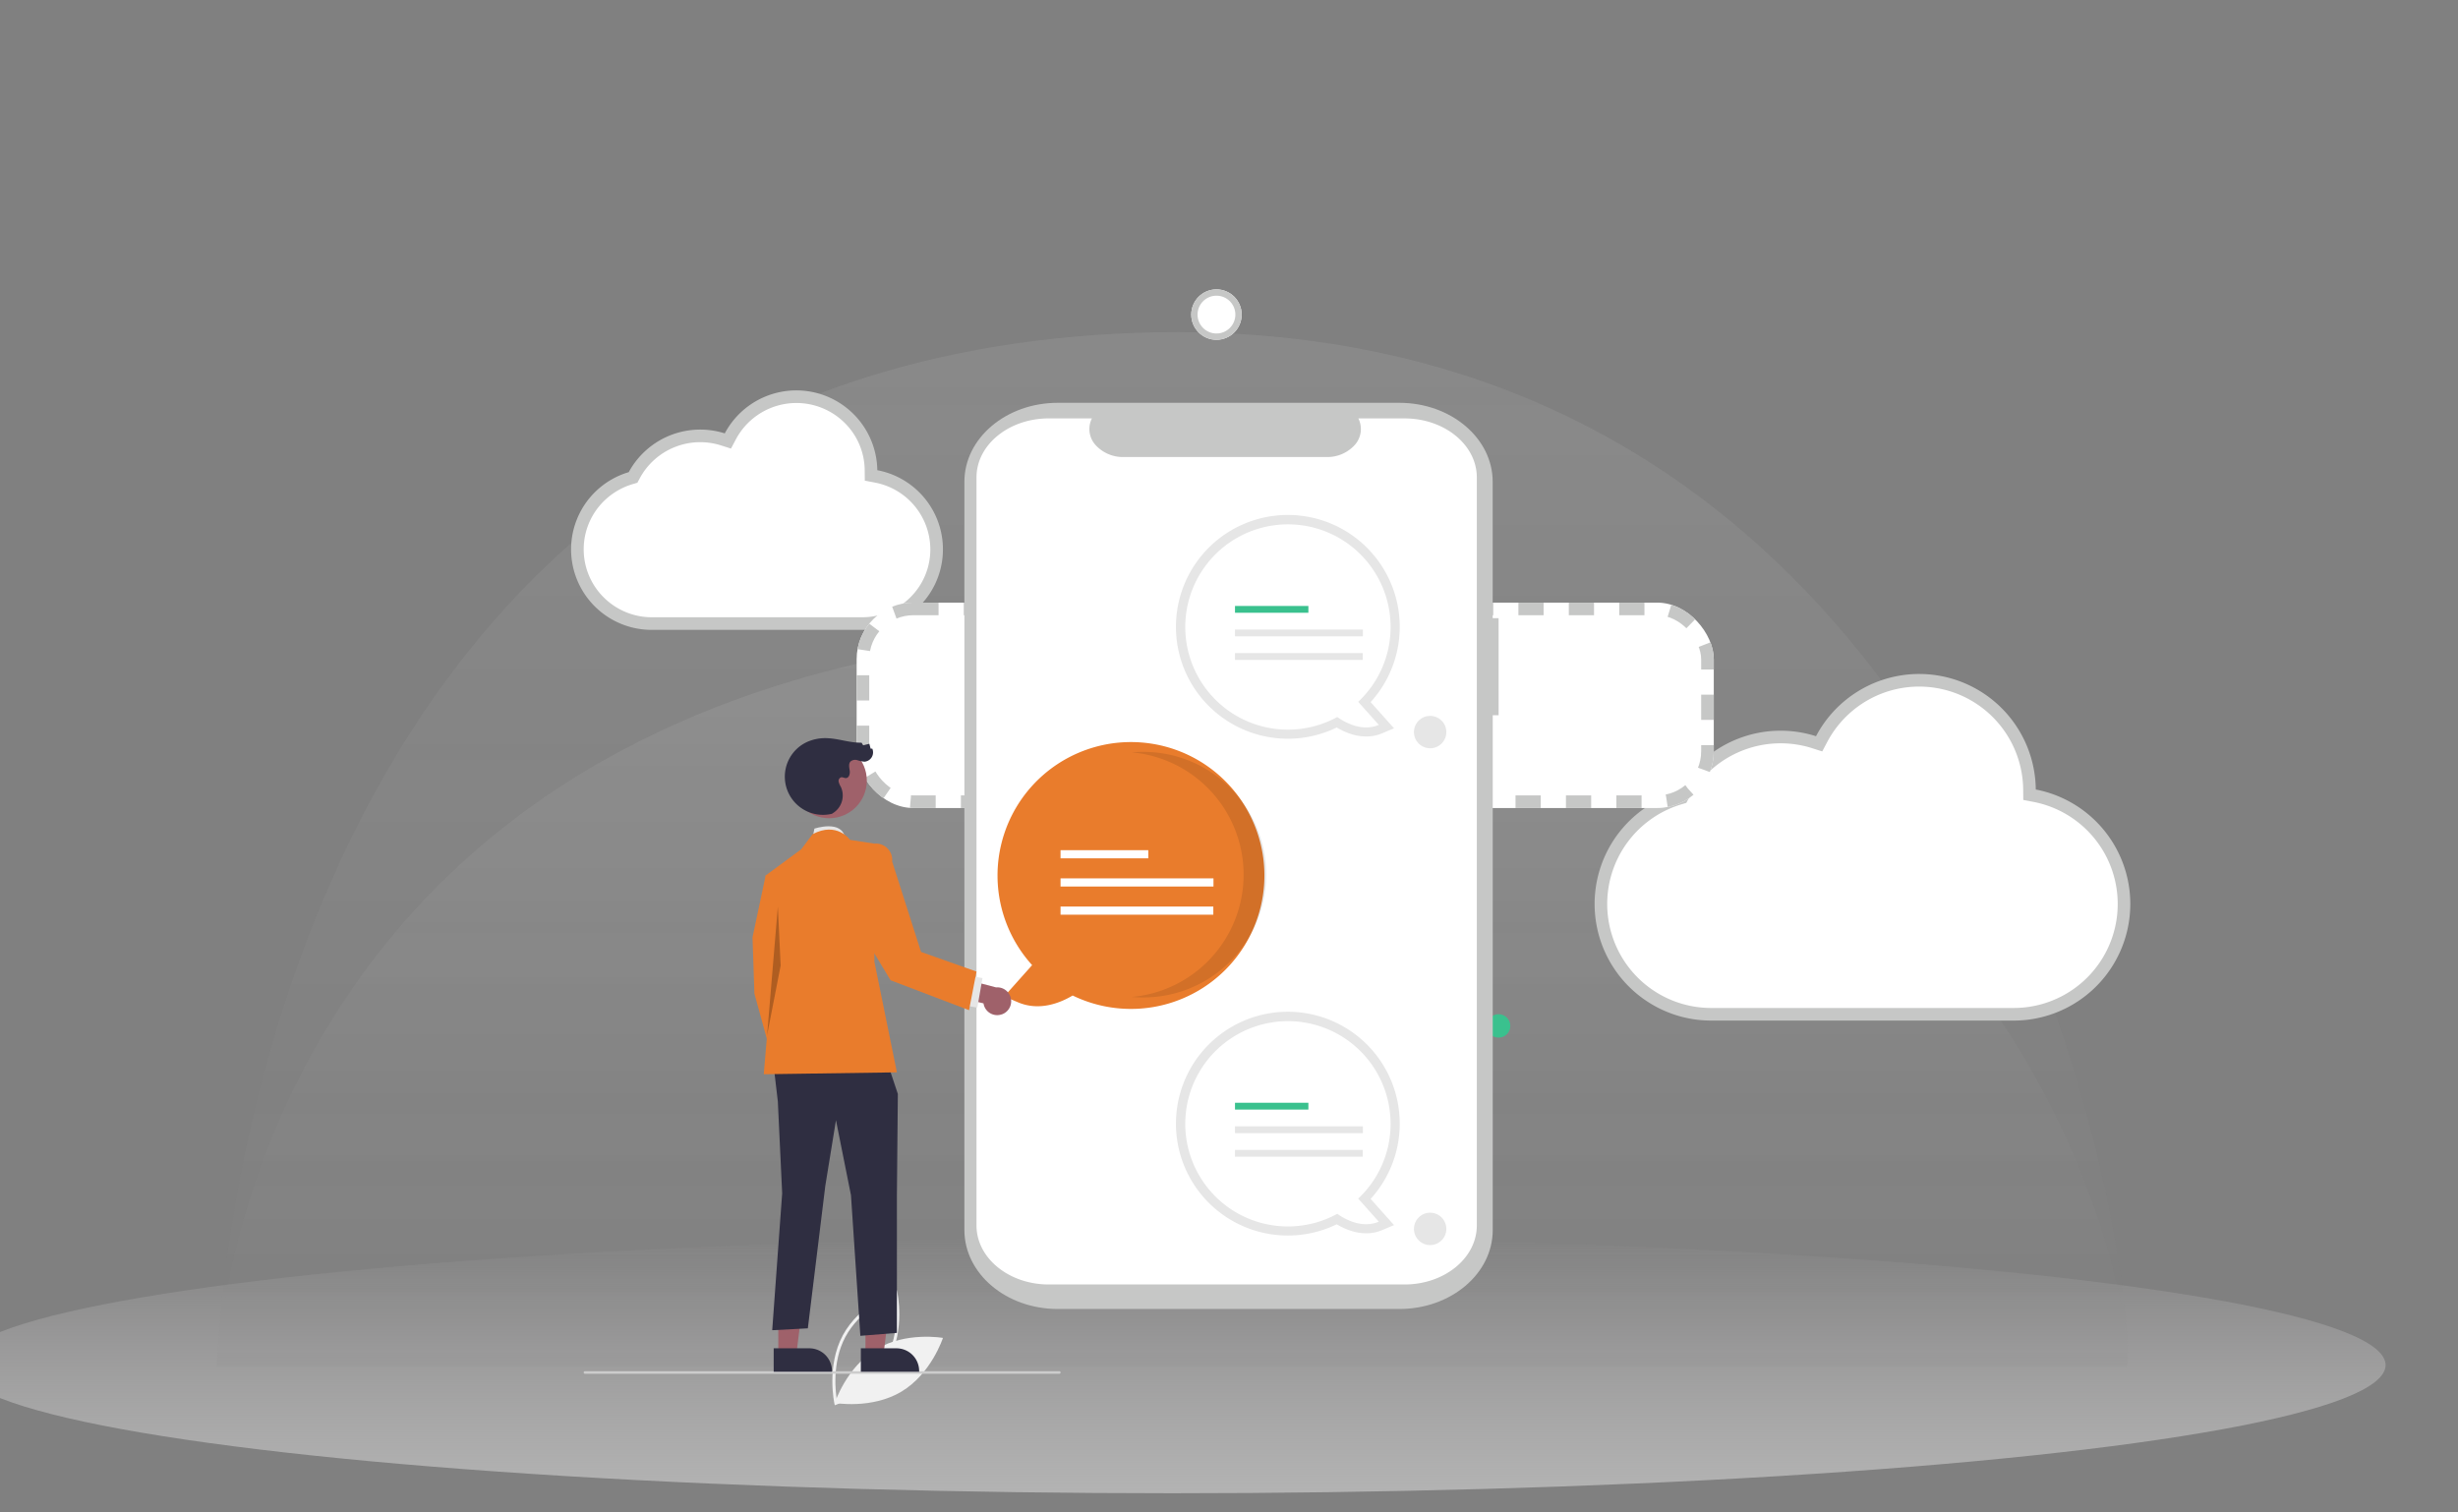 <svg xmlns="http://www.w3.org/2000/svg" xmlns:xlink="http://www.w3.org/1999/xlink" viewBox="0 0 390 240"><rect x="0" y="0" width="390" height="240" fill="#808080" stroke="none"/><defs><style>.a,.h,.i{fill:none;}.b{fill:url(#a);}.c{opacity:0.6;fill:url(#b);}.c,.n,.r{isolation:isolate;}.d{fill:url(#c);}.e{fill:#fff;}.f{fill:#c6c7c6;}.g{fill:#f1f1f1;}.h,.i{stroke:#c6c7c6;}.h{stroke-width:2px;stroke-dasharray:4;}.j{fill:#e5ecec;}.k{fill:#3ac18e;}.l{fill:#e6e6e6;}.m{fill:#e97c2c;}.n{opacity:0.1;}.o{fill:#ccc;}.p{fill:#9f616a;}.q{fill:#2f2e41;}.r{opacity:0.25;}</style><linearGradient id="a" x1="-827.796" y1="416.164" x2="-827.796" y2="415.164" gradientTransform="matrix(303.25, 0, 0, -117.078, 251215.163, 48823.427)" gradientUnits="userSpaceOnUse"><stop offset="0" stop-color="#f8f8f8" stop-opacity="0.082"/><stop offset="1" stop-color="#7c7c7c" stop-opacity="0.059"/></linearGradient><linearGradient id="b" x1="-828.368" y1="413.774" x2="-828.368" y2="412.774" gradientTransform="matrix(385, 0, 0, -40.688, 319107.768, 17031.917)" gradientUnits="userSpaceOnUse"><stop offset="0" stop-color="#f0eeef" stop-opacity="0"/><stop offset="1" stop-color="#d5d5d5"/></linearGradient><linearGradient id="c" x1="-827.796" y1="416.529" x2="-827.796" y2="415.529" gradientTransform="matrix(303.25, 0, 0, -164.249, 251215.163, 68467.296)" xlink:href="#a"/></defs><rect class="a" x="-13.99" y="16.436" width="400" height="250"/><path class="b" d="M180.401,99.949c142.533-3.53,159.691,114.151,156.984,117h-303S37.867,103.479,180.401,99.949Z"/><ellipse class="c" cx="186.01" cy="216.609" rx="192.5" ry="20.344"/><path class="d" d="M180.401,52.809c142.533-4.952,159.691,160.144,156.984,164.14h-303S37.867,57.761,180.401,52.809Z"/><path class="e" d="M136.77,98.949c-.052,0-.104-0-.155-.001l-.014-0-.014 0c-.041.001-.082.001-.123.001H103.758c-.041,0-.082-0-.123-.001l-.014-0-.014 0c-.051.001-.104.001-.155.001a11.794,11.794,0,0,1-8.375-3.452,11.739,11.739,0,0,1-1.08-15.424,11.937,11.937,0,0,1,6.049-4.193l.398-.119.197-.366a11.894,11.894,0,0,1,14.051-5.672l.795.253.391-.737a11.878,11.878,0,0,1,18.818-2.873,11.68,11.68,0,0,1,3.502,8.257l.007.82.805.154a11.805,11.805,0,0,1,9.599,11.571,11.675,11.675,0,0,1-3.467,8.329A11.794,11.794,0,0,1,136.77,98.949Z"/><path class="f" d="M136.77,97.949a10.8,10.8,0,0,0,7.669-3.161,10.682,10.682,0,0,0,3.172-7.621,10.804,10.804,0,0,0-8.786-10.589l-1.611-.307-.015-1.64a10.686,10.686,0,0,0-3.204-7.554,10.878,10.878,0,0,0-17.232,2.63l-.782,1.474-1.59-.505a10.894,10.894,0,0,0-12.868,5.193l-.394.731-.796.237A10.929,10.929,0,0,0,94.795,80.678a10.739,10.739,0,0,0,.989,14.11,10.8,10.8,0,0,0,7.669,3.161c.047,0,.095-0.0.143-.001l.027-0.0.027 0c.036.001.072.001.108.001h32.707c.036,0,.072-0.0.108-.001l.027-0.0.027 0c.047.001.095.001.143.001m0,2c-.056,0-.112-0-.168-.001-.046.001-.092.001-.137.001H103.758c-.046,0-.092-0-.137-.001-.056.001-.112.001-.168.001A12.777,12.777,0,0,1,99.762,74.921a12.894,12.894,0,0,1,15.234-6.151A12.854,12.854,0,0,1,139.199,74.614,12.778,12.778,0,0,1,136.77,99.949Z"/><path class="e" d="M319.51,160.949c-.086,0-.172-.001-.257-.002l-.016-0-.016 0c-.07.001-.141.002-.212.002H272.01q-.106,0-.211-.002l-.016-0-.016 0c-.085.001-.171.002-.257.002a17.501,17.501,0,0,1-13.971-28.041,17.527,17.527,0,0,1,8.94-6.225l.398-.119.196-.366a17.527,17.527,0,0,1,20.763-8.423l.797.255.391-.74a17.496,17.496,0,0,1,15.485-9.34,17.5,17.5,0,0,1,17.5,17.34l.007.819.805.154a17.502,17.502,0,0,1-3.311,34.687Z"/><path class="f" d="M319.51,159.949a16.502,16.502,0,0,0,3.123-32.705l-1.609-.308-.015-1.638A16.504,16.504,0,0,0,295.873,111.387a16.575,16.575,0,0,0-5.964,6.369l-.782,1.48-1.595-.509a16.527,16.527,0,0,0-19.578,7.942l-.393.733-.796.239a16.402,16.402,0,0,0-4.704,2.279,16.571,16.571,0,0,0-3.725,3.591,16.501,16.501,0,0,0,13.173,26.438c.081,0,.162-.001.242-.002l.032-0.0.032.001q.097.002.194.002h47c.065,0,.13-.001.195-.002l.031-.001.031 0c.081.001.162.002.243.002m0,2c-.09,0-.182-.001-.272-.002-.076.001-.152.002-.229.002h-47q-.114,0-.228-.002c-.09.001-.181.002-.271.002a18.503,18.503,0,0,1-5.318-36.224,18.527,18.527,0,0,1,21.949-8.903,18.502,18.502,0,0,1,34.868,8.458,18.502,18.502,0,0,1-3.499,36.669Z"/><path class="g" d="M132.392,222.723c-.013-.059-1.3-5.946,1.332-10.835s8.264-7.045,8.321-7.067l.257-.1.061.268c.013.059,1.3,5.946-1.332,10.835s-8.264,7.045-8.321,7.067l-.257.1Zm9.557-17.344c-1.127.485-5.576,2.607-7.8,6.737s-1.555,9.014-1.341,10.221c1.127-.484,5.574-2.6,7.8-6.737s1.556-9.013,1.342-10.221Z"/><path class="g" d="M139.016,214.112c-4.738,2.85-6.563,8.512-6.563,8.512s5.857,1.04,10.595-1.81,6.563-8.512,6.563-8.512S143.754,211.262,139.016,214.112Z"/><rect class="e" x="135.918" y="95.624" width="136" height="32.594" rx="9"/><rect class="h" x="136.918" y="96.624" width="134" height="30.594" rx="8"/><circle class="e" cx="193.01" cy="49.92" r="4"/><circle class="i" cx="193.01" cy="49.92" r="3.5"/><rect class="j" x="181.01" y="106.92" width="34" height="5" rx="2"/><rect class="j" x="181.01" y="144.92" width="34" height="5" rx="2"/><rect class="j" x="181.01" y="115.92" width="49" height="5" rx="2"/><rect class="j" x="181.01" y="153.92" width="49" height="5" rx="2"/><circle class="k" cx="237.776" cy="162.794" r="1.858"/><path class="f" d="M237.775,98.091h-.938V76.447c0-6.918-6.63-12.527-14.809-12.527H167.825c-8.179,0-14.809,5.608-14.809,12.527v118.74c0,6.918,6.63,12.527,14.809,12.527h54.212c8.179,0,14.809-5.608,14.809-12.527v-81.689h.934Z"/><path class="e" d="M222.857,66.393h-7.334a3.767,3.767,0,0,1-.523,4.162,5.86,5.86,0,0,1-4.52,1.968h-32.189a5.86,5.86,0,0,1-4.519-1.967,3.767,3.767,0,0,1-.523-4.163h-6.85c-6.331,0-11.463,4.193-11.463,9.365v118.7c0,5.172,5.132,9.365,11.463,9.365h56.458c6.33,0,11.463-4.193,11.463-9.365h0V75.761c0-5.172-5.132-9.365-11.463-9.365Z"/><path class="l" d="M204.344,196.056a17.754,17.754,0,1,1,13.129-5.811l3.708,4.156-1.854.784c-2.862,1.214-5.663.033-7.235-.91A17.777,17.777,0,0,1,204.344,196.056Zm0-32.59a14.855,14.855,0,1,0,7.141,27.883l.792-.435.736.524a7.788,7.788,0,0,0,2.81,1.286l-2.333-2.615,1.023-.961a14.714,14.714,0,0,0,4.685-10.826A14.872,14.872,0,0,0,204.344,163.466Z"/><path class="e" d="M220.639,178.321a16.289,16.289,0,1,0-8.46,14.291c1.126.8,3.874,2.4,6.589,1.248l-3.268-3.663A16.249,16.249,0,0,0,220.639,178.321Z"/><rect class="k" x="195.952" y="174.989" width="11.644" height="1.081"/><rect class="l" x="195.952" y="178.729" width="20.294" height="1.081"/><rect class="l" x="195.952" y="182.47" width="20.274" height="1.081"/><path class="l" d="M204.344,117.222a17.754,17.754,0,1,1,13.129-5.811l3.708,4.156-1.854.784c-2.862,1.214-5.663.033-7.235-.91A17.777,17.777,0,0,1,204.344,117.222Zm0-32.59a14.855,14.855,0,1,0,7.141,27.883l.792-.435.737.524a7.788,7.788,0,0,0,2.81,1.286l-2.333-2.615,1.023-.961a14.714,14.714,0,0,0,4.685-10.826,14.872,14.872,0,0,0-14.855-14.856Z"/><path class="e" d="M220.64,99.488a16.289,16.289,0,1,0-8.46,14.29c1.126.8,3.874,2.4,6.589,1.249l-3.268-3.663A16.249,16.249,0,0,0,220.64,99.488Z"/><rect class="k" x="195.952" y="96.155" width="11.644" height="1.081"/><rect class="l" x="195.952" y="99.896" width="20.294" height="1.081"/><rect class="l" x="195.952" y="103.636" width="20.274" height="1.081"/><circle class="l" cx="226.915" cy="116.169" r="2.569"/><circle class="l" cx="226.915" cy="195.003" r="2.569"/><path class="m" d="M170.193,157.968c-1.88,1.127-5.229,2.54-8.651,1.088l-2.212-.938,4.433-4.969a21.172,21.172,0,1,1,6.43,4.82Z"/><path class="n" d="M197.318,138.794a19.484,19.484,0,0,0-17.76-19.407c.566-.05,1.14-.077,1.721-.077a19.484,19.484,0,1,1,0,38.967h0c-.58,0-1.153-.027-1.719-.077A19.484,19.484,0,0,0,197.318,138.794Z"/><rect class="e" x="168.272" y="134.909" width="13.922" height="1.293"/><rect class="e" x="168.272" y="139.381" width="24.265" height="1.293"/><rect class="e" x="168.272" y="143.853" width="24.241" height="1.293"/><path class="o" d="M92.805,217.989h75.277a.2.2,0,1,0,0-.4H92.805a.2.2,0,0,0,0,.4Z"/><path class="l" d="M128.92,132.977l.3-1.488s4.376-1.488,4.866,1.488Z"/><path class="p" d="M137.319,214.888h2.869l1.365-11.066h-4.234Z"/><path class="q" d="M136.587,213.952h5.65a3.6,3.6,0,0,1,3.6,3.6v.117h-9.251Z"/><path class="p" d="M123.489,214.888h2.869l1.365-11.066h-4.234Z"/><path class="q" d="M122.757,213.952h5.65a3.6,3.6,0,0,1,3.6,3.6v.117h-9.251Z"/><path class="m" d="M124.755,139.226l-3.273-.3-2.083,9.818.3,8.926,3.273,11.9,4.463-2.678-2.38-12.2Z"/><path class="q" d="M122.683,168.532l.733,6.248.688,14.579-1.581,21.725,5.653-.3,2.771-22.612,1.692-10.414,2.38,11.9,1.488,22.314,5.8-.465v-21.929l.149-15.988-2.083-6.248Z"/><path class="m" d="M134.87,133.272s-2.083-2.975-5.951-.893l-1.785,2.38-5.653,4.165,1.19,13.984-1.488,17.554,21.124-.3-3.57-17.554v-18.736Z"/><path class="r" d="M123.418,143.866l-1.706,20.4,2.152-11.055Z"/><path class="p" d="M158.925,160.968a2.194,2.194,0,0,1-2.875-1.748l-4.868-1.2.01-3.137,6.851,1.8a2.206,2.206,0,0,1,.883,4.292Z"/><rect class="l" x="152.071" y="156.328" width="4.76" height="2.083" transform="translate(-27.141 282.448) rotate(-80.095)"/><circle class="p" cx="131.559" cy="123.864" r="5.975"/><path class="q" d="M132.005,129.134a6.06,6.06,0,0,1-3.965-11.391,7.086,7.086,0,0,1,3.346-.6c1.787.094,3.524.754,5.312.706l.259.417.977-.237.209.776.257-.009a1.482,1.482,0,0,1-1.254,2.073,5.789,5.789,0,0,1-1.126-.245,1.134,1.134,0,0,0-1.08.224c-.338.37-.191.947-.12,1.442s-.105,1.163-.606,1.179c-.256.008-.5-.175-.75-.127a.609.609,0,0,0-.4.7,2.8,2.8,0,0,0,.35.817,3.291,3.291,0,0,1-1.306,4.2"/><path class="m" d="M137.318,135.02l1.42-1.15a2.593,2.593,0,0,1,2.814,2.839l4.586,14.345,8.8,3.117-1.185,6.125-12.447-4.742-6.323-10.479Z"/></svg>